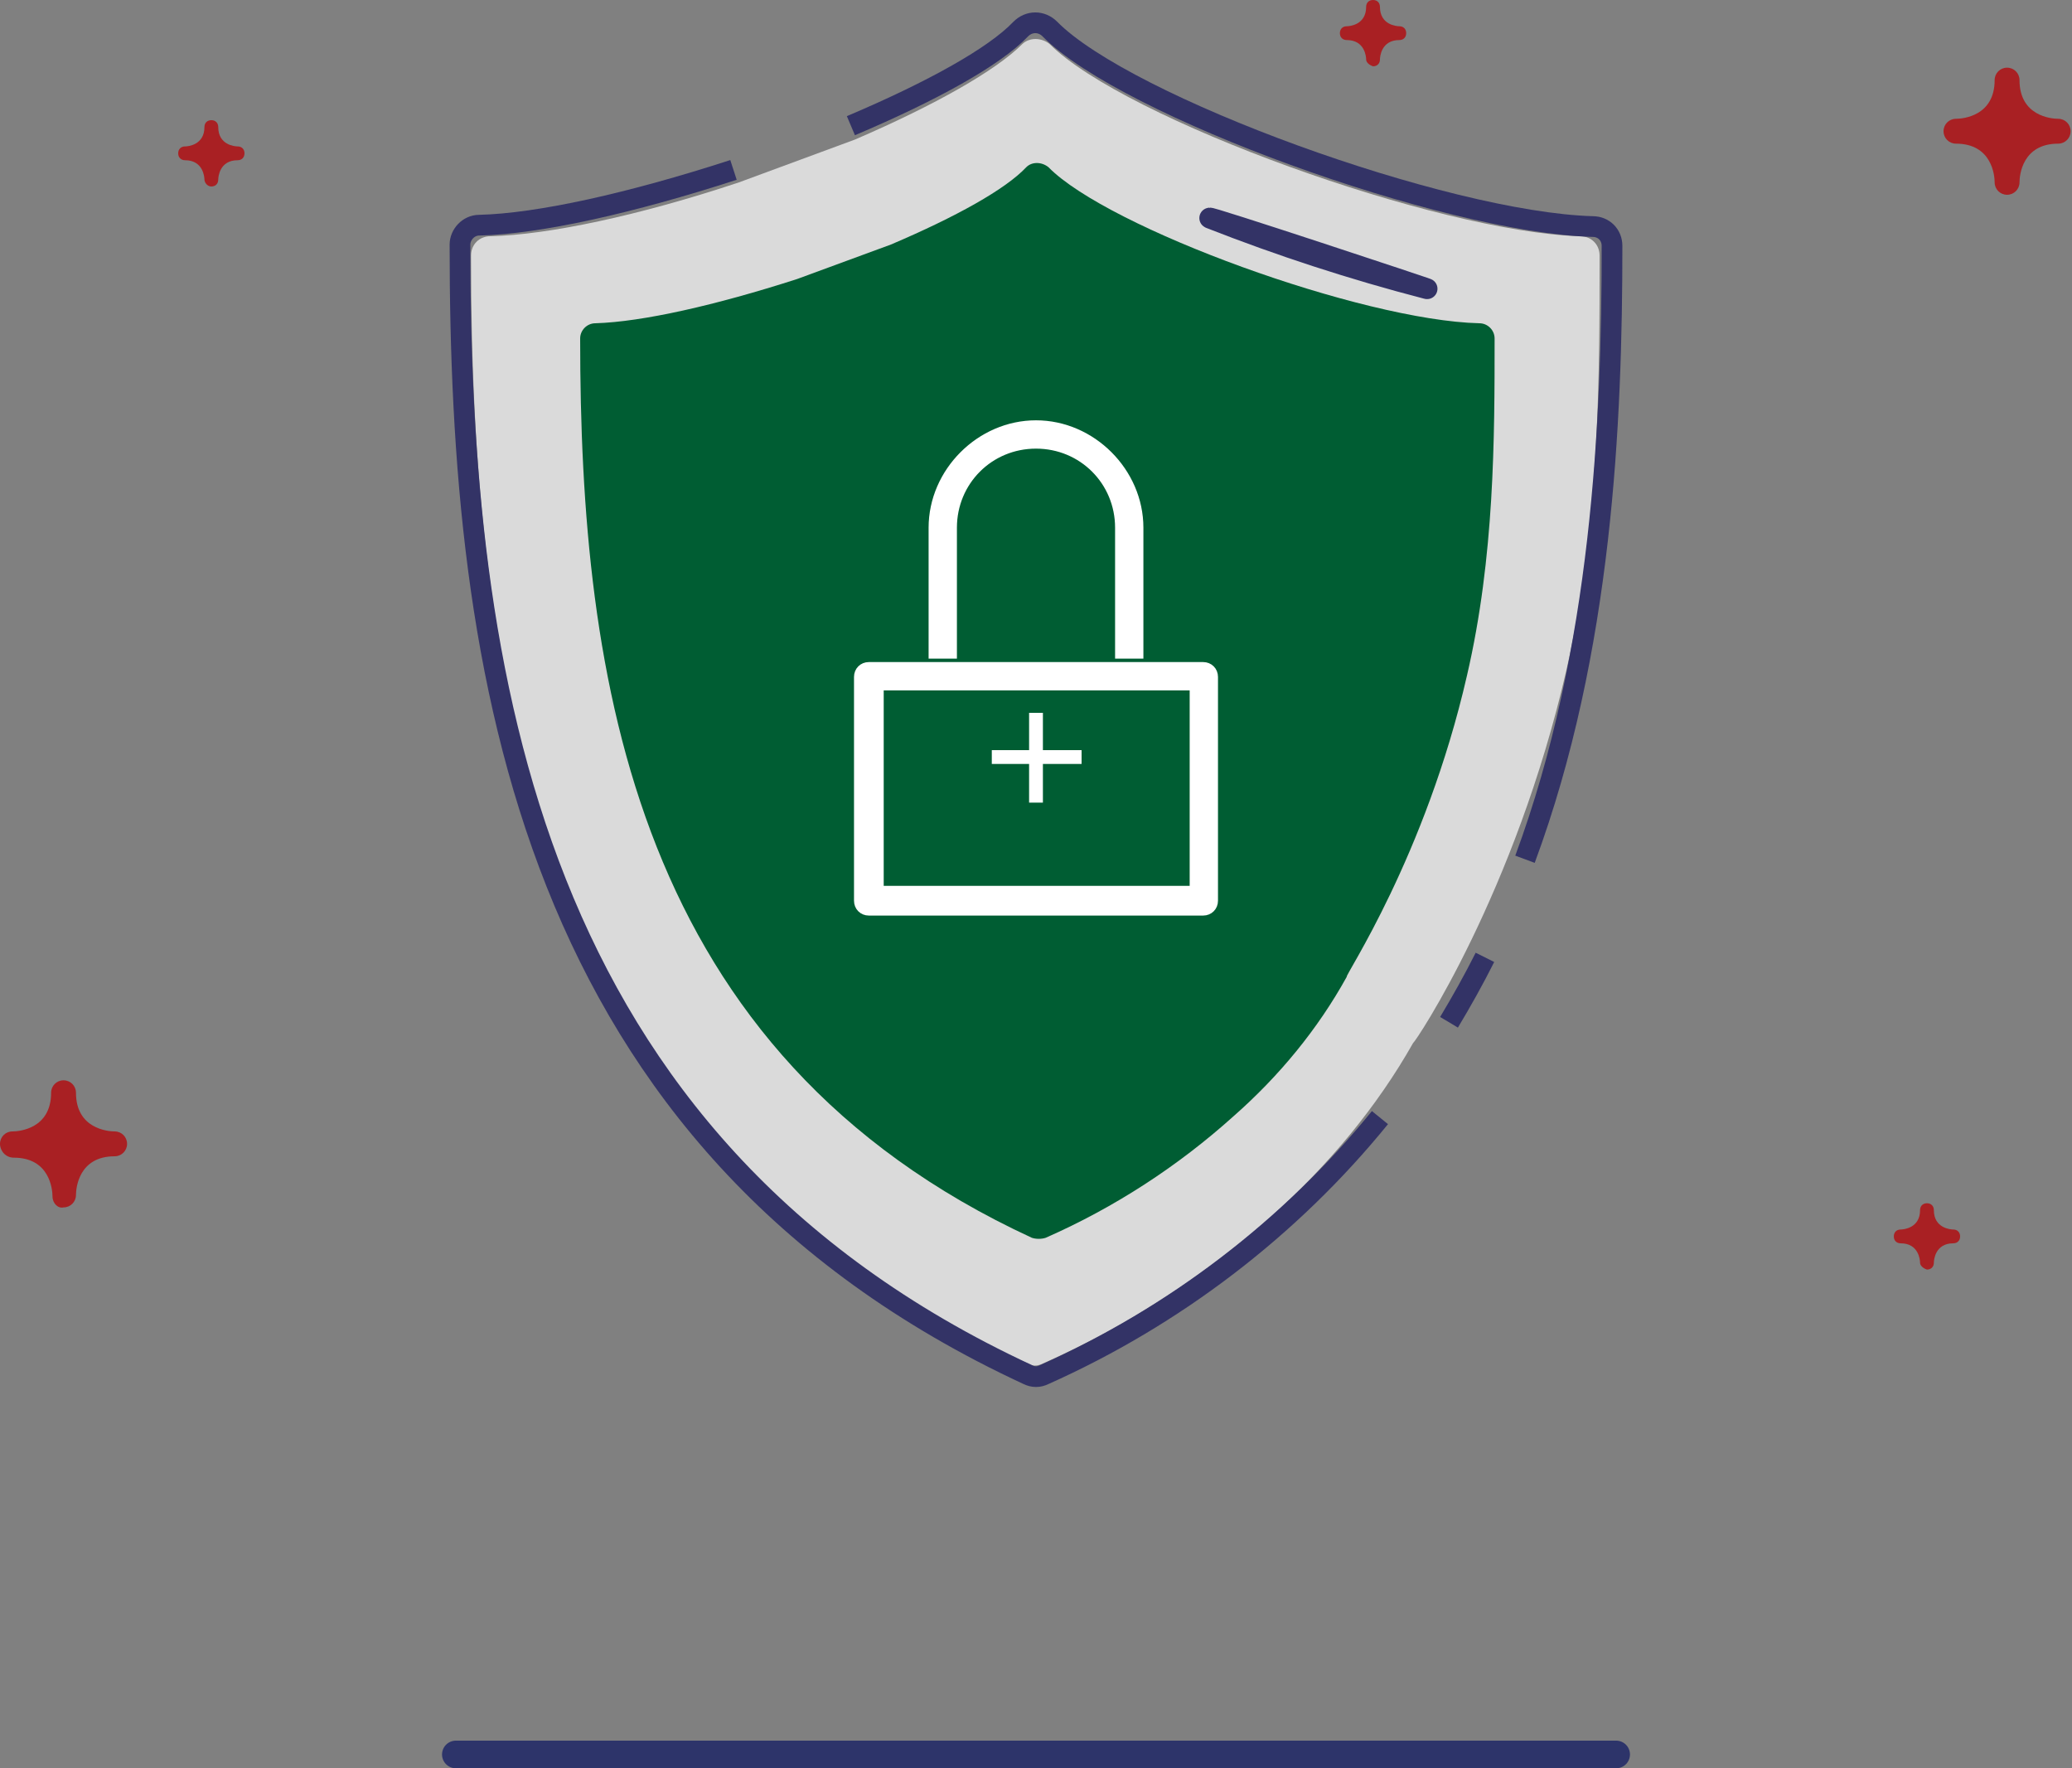 <svg width="150" height="128" viewBox="0 0 150 128" fill="none" xmlns="http://www.w3.org/2000/svg">
<rect x="0" y="0" width="150" height="128" fill="#808080" stroke="none"/>
<g clip-path="url(#clip0_1722_1358)">
<path d="M33 127H117" stroke="#2D346A" stroke-width="2" stroke-miterlimit="10" stroke-linecap="round"/>
<path d="M113.4 48.5C115.8 37.9 115.8 27.3 115.8 18.5C115.8 17.7 115.2 17.1 114.4 17.1C104 16.8 81.4 8.6 76 3.2C75.4 2.7 74.5 2.7 74 3.2C72.1 5.1 67.7 7.6 61.9 10.1L53.5 13.2C46.3 15.6 39.7 17 35.5 17.1C34.7 17.1 34.1 17.7 34.1 18.5C34.1 48.9 38.9 82.2 74.3 98.7C74.7 98.9 75.1 98.9 75.5 98.7C81.6 96 87.3 92.3 92.2 87.9C96.2 84.3 99.7 80.1 102.3 75.5C102.5 75.4 109.7 64.6 113.4 48.5Z" fill="#DADADA"/>
<path d="M106.2 48.9C108.2 40.3 108.2 31.7 108.2 24.5C108.2 23.9 107.7 23.4 107.1 23.4C98.6 23.2 80.2 16.5 75.9 12.1C75.4 11.7 74.7 11.7 74.3 12.1C72.8 13.7 69.2 15.7 64.5 17.7L57.7 20.2C51.8 22.1 46.5 23.3 43.1 23.4C42.5 23.4 42 23.9 42 24.5C42 49.2 45.9 76.3 74.7 89.6C75 89.7 75.4 89.7 75.7 89.6C80.7 87.4 85.3 84.4 89.3 80.8C92.6 77.9 95.4 74.5 97.5 70.7C97.3 70.7 103.2 62 106.2 48.9Z" fill="#005D33"/>
<path d="M103.3 20.899C97.9 19.499 92.7 17.799 87.6 15.799C86.8 15.399 104 21.099 103.3 20.899Z" stroke="#333366" stroke-width="1.5" stroke-miterlimit="10"/>
<path d="M104.9 74C105.8 72.5 106.7 70.9 107.5 69.3" stroke="#333366" stroke-width="1.5" stroke-miterlimit="10"/>
<path d="M110.4 62.199C116 47.099 116.7 30.499 116.7 17.799C116.7 16.999 116.1 16.399 115.3 16.399C104.6 16.099 81.5 7.699 76 2.099C75.4 1.499 74.5 1.499 73.9 2.099C72 4.099 67.5 6.599 61.6 9.099" stroke="#333366" stroke-width="1.5" stroke-miterlimit="10"/>
<path d="M53.1 12.3C45.7 14.7 39 16.2 34.7 16.3C33.9 16.3 33.3 17 33.3 17.7C33.3 48.7 38.2 82.7 74.4 99.5C74.8 99.7 75.2 99.7 75.6 99.5C85 95.3 93.4 88.9 99.9 80.9" stroke="#333366" stroke-width="1.5" stroke-miterlimit="10"/>
<path d="M144.4 13.199C144.4 12.699 144.2 10.399 141.6 10.399C141.1 10.399 140.7 9.999 140.7 9.499C140.7 8.999 141.1 8.599 141.6 8.599C142.1 8.599 144.4 8.399 144.4 5.799C144.4 5.299 144.8 4.899 145.3 4.899C145.8 4.899 146.2 5.299 146.2 5.799C146.2 8.399 148.5 8.599 149 8.599C149.5 8.599 149.9 8.999 149.9 9.499C149.9 9.999 149.5 10.399 149 10.399C146.4 10.399 146.2 12.699 146.2 13.199C146.2 13.699 145.8 14.099 145.3 14.099C144.8 14.099 144.4 13.699 144.4 13.199Z" fill="#A92023"/>
<path d="M98.9 4.3C98.9 4.1 98.8 2.9 97.5 2.9C97.2 2.9 97 2.7 97 2.4C97 2.1 97.2 1.9 97.5 1.9C97.7 1.9 98.9 1.8 98.9 0.5C98.9 0.2 99.1 0 99.4 0C99.7 0 99.9 0.2 99.9 0.5C99.9 1.8 101.1 1.9 101.3 1.9C101.6 1.9 101.8 2.1 101.8 2.4C101.8 2.7 101.6 2.9 101.3 2.9C100 2.9 99.9 4.1 99.9 4.3C99.9 4.6 99.7 4.8 99.4 4.8C99.1 4.7 98.9 4.5 98.9 4.3Z" fill="#A92023"/>
<path d="M14.8 12.999C14.8 12.799 14.7 11.599 13.4 11.599C13.1 11.599 12.9 11.399 12.9 11.099C12.9 10.799 13.1 10.599 13.4 10.599C13.6 10.599 14.8 10.499 14.8 9.199C14.8 8.899 15 8.699 15.3 8.699C15.6 8.699 15.8 8.899 15.8 9.199C15.8 10.499 17 10.599 17.2 10.599C17.5 10.599 17.7 10.799 17.7 11.099C17.7 11.399 17.5 11.599 17.2 11.599C15.9 11.599 15.8 12.799 15.8 12.999C15.8 13.299 15.6 13.499 15.3 13.499C15 13.499 14.8 13.199 14.8 12.999Z" fill="#A92023"/>
<path d="M3.8 86.6C3.8 86.1 3.6 83.8 1 83.8C0.4 83.8 0 83.3 0 82.8C0 82.3 0.4 81.9 0.9 81.9C1.4 81.9 3.7 81.7 3.7 79.1C3.7 78.6 4.1 78.2 4.6 78.2C5.1 78.2 5.5 78.6 5.5 79.1C5.5 81.7 7.8 81.9 8.3 81.9C8.8 81.9 9.2 82.3 9.2 82.8C9.2 83.3 8.8 83.7 8.3 83.7C5.7 83.7 5.5 86 5.5 86.5C5.5 87 5.1 87.4 4.6 87.4C4.2 87.5 3.8 87.1 3.8 86.6Z" fill="#A92023"/>
<path d="M139 91.4C139 91.2 138.9 90 137.6 90C137.3 90 137.1 89.8 137.1 89.5C137.1 89.2 137.3 89 137.6 89C137.8 89 139 88.9 139 87.6C139 87.3 139.2 87.1 139.5 87.1C139.8 87.1 140 87.3 140 87.6C140 88.9 141.2 89 141.4 89C141.7 89 141.9 89.2 141.9 89.5C141.9 89.8 141.7 90 141.4 90C140.1 90 140 91.2 140 91.4C140 91.7 139.8 91.9 139.5 91.9C139.2 91.8 139 91.6 139 91.4Z" fill="#A92023"/>
<path d="M86.8 49.1H63.3V64.6H86.8V49.1Z" fill="#005D33"/>
<path d="M68.9 38.2C68.9 34.8 71.6 32.1 75 32.1C78.4 32.1 81.1 34.8 81.1 38.2C81.1 40.2 81.1 47.3 81.1 47.3H82.4C82.4 47.3 82.4 40.2 82.4 38.2C82.4 34.2 79 30.8 75 30.8C71 30.8 67.6 34.2 67.6 38.2V47.3H68.9V38.2Z" fill="white" stroke="white" stroke-width="0.75" stroke-miterlimit="10"/>
<path d="M87.1 48.3H68.9H67.6H66.3H62.9C62.5 48.3 62.2 48.6 62.2 49V65.2C62.2 65.6 62.5 65.9 62.9 65.9H87.1C87.5 65.9 87.8 65.6 87.8 65.2V49C87.8 48.6 87.5 48.3 87.1 48.3ZM86.4 64.5H63.6V49.6H86.5V64.5H86.4Z" fill="white" stroke="white" stroke-width="0.75" stroke-miterlimit="10"/>
<path d="M71.8 54.8H78.3" stroke="white" stroke-miterlimit="10"/>
<path d="M75 58.1V51.6" stroke="white" stroke-miterlimit="10"/>
</g>
<defs>
<clipPath id="clip0_1722_1358">
<rect width="150" height="128" fill="white"/>
</clipPath>
</defs>
</svg>
